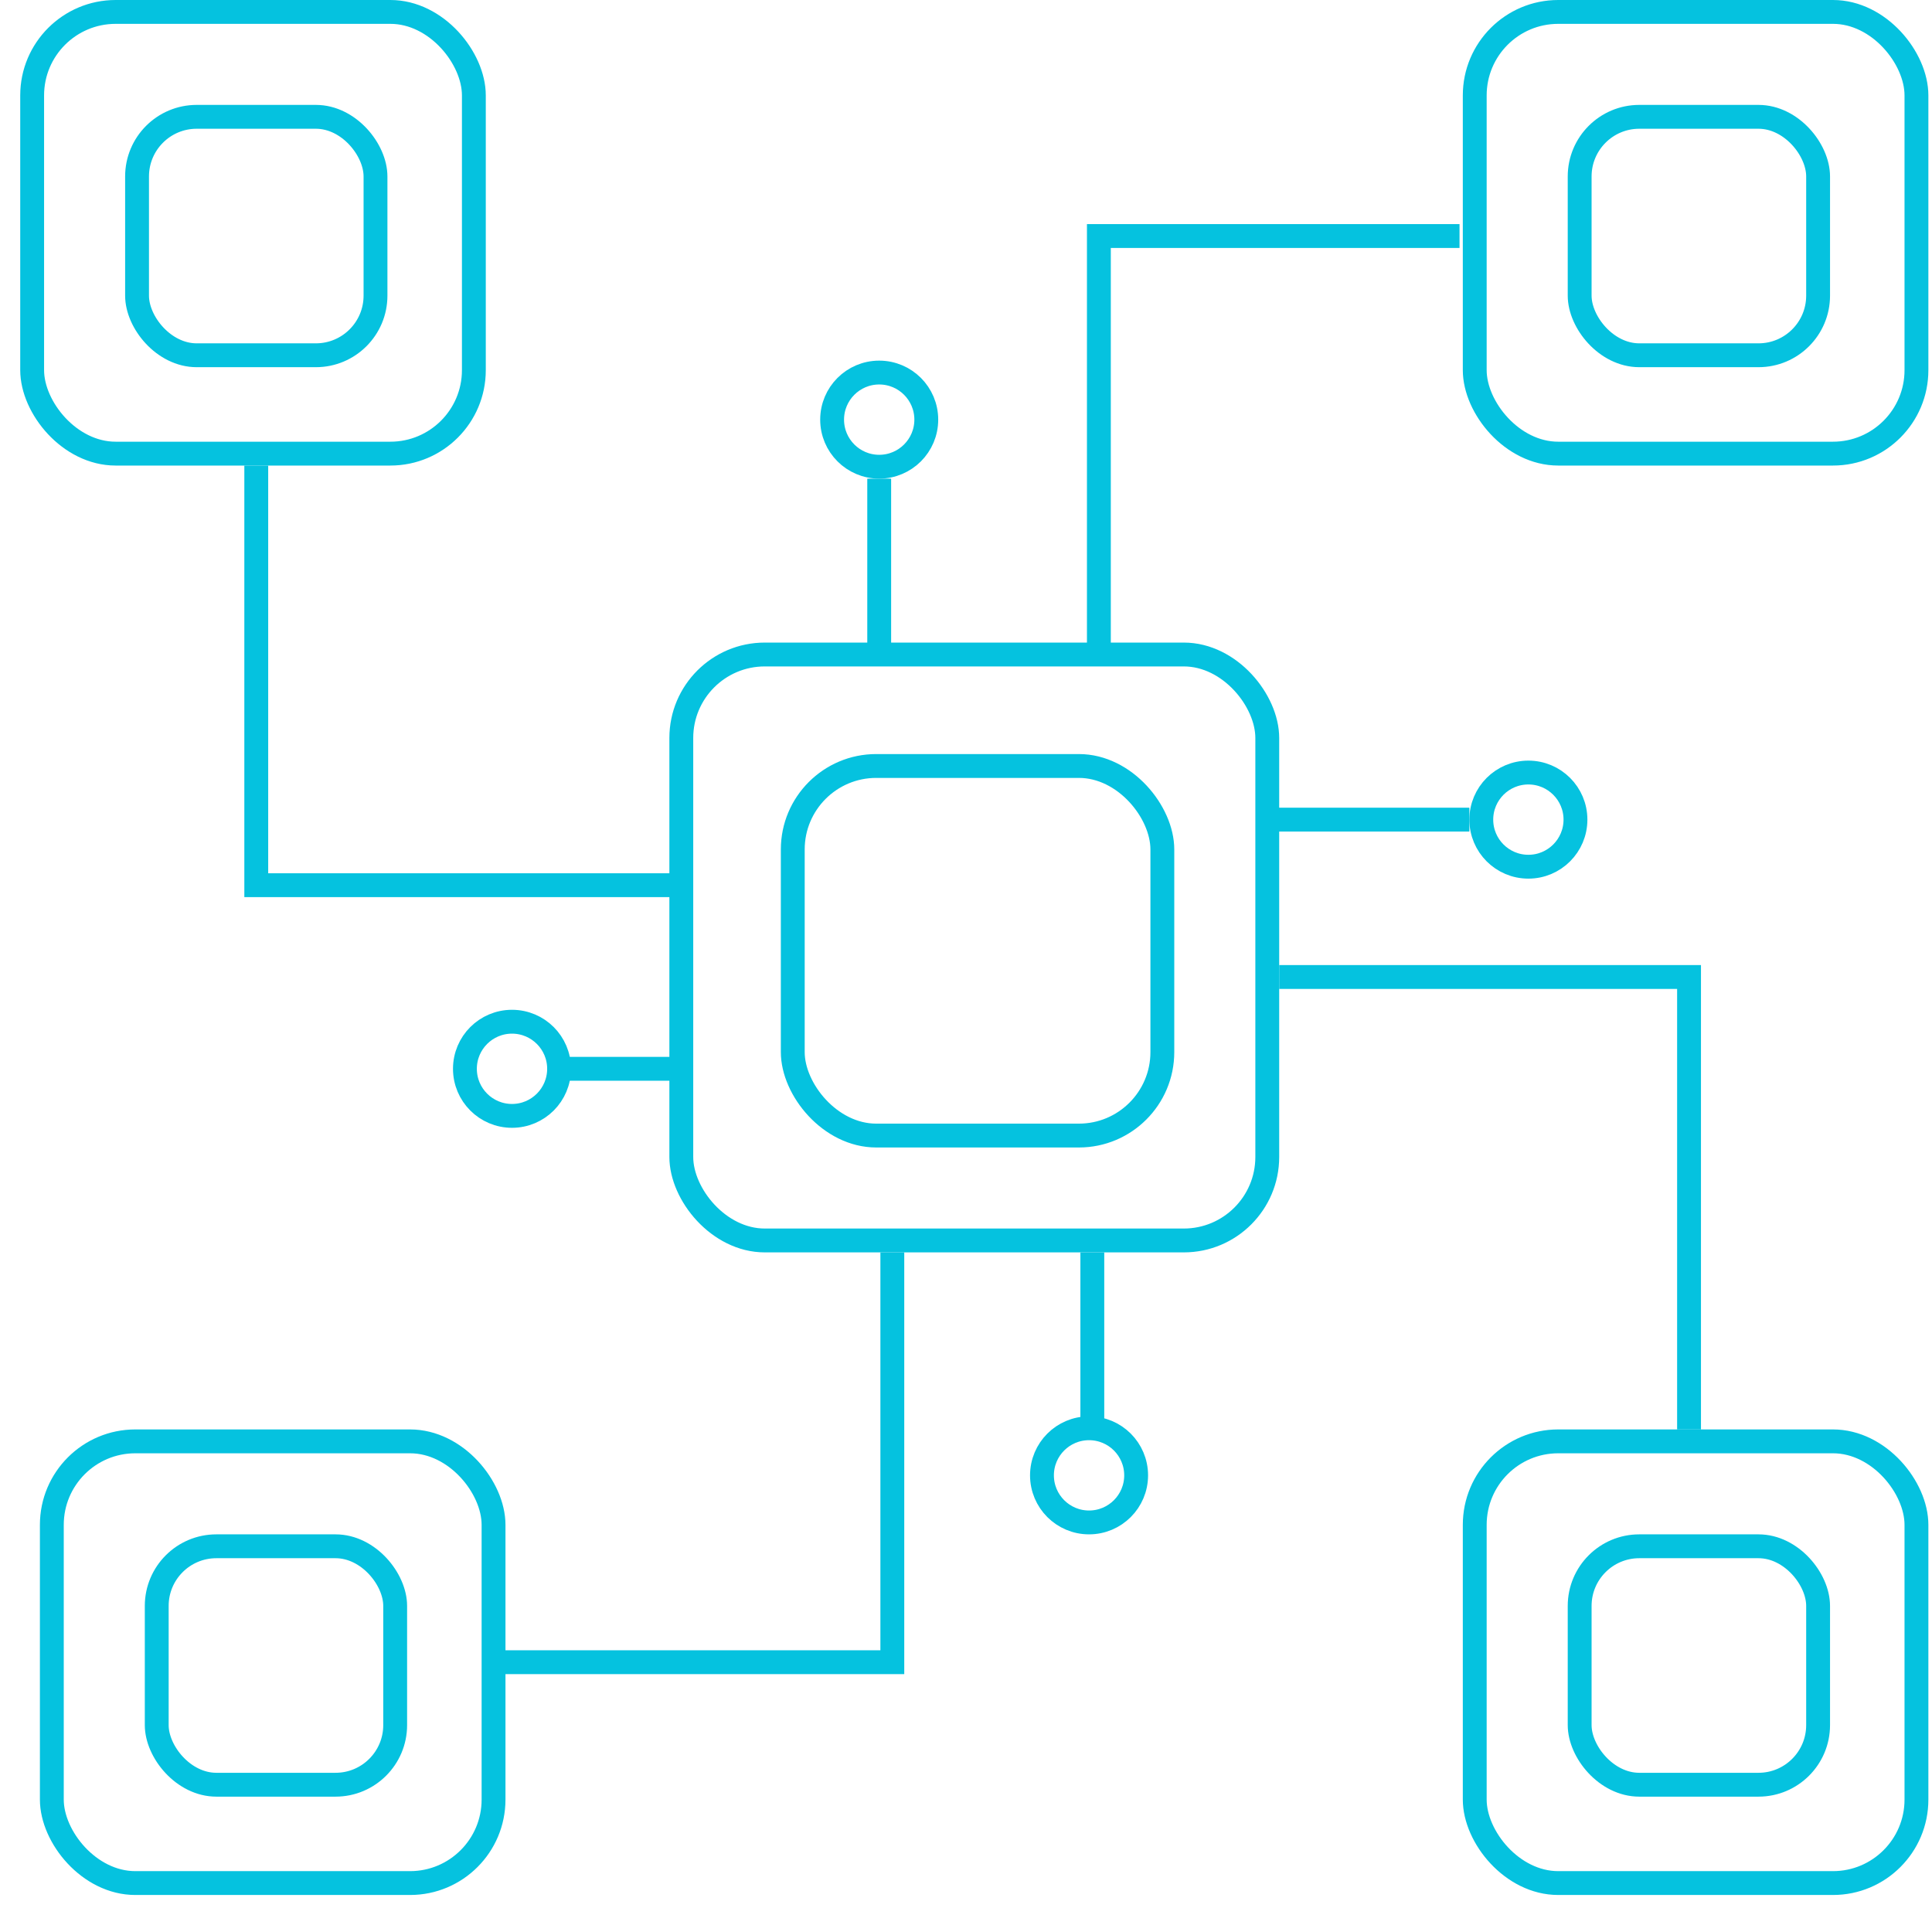 <svg width="81" height="80" fill="none" xmlns="http://www.w3.org/2000/svg"><path d="M36.861 27.08v-7.011m16.633 14.295h8.11M23.802 44.811H28.2M45.796 59.52v-7.01" stroke="#05C2DF"/><rect x="28.564" y="27.441" width="24.567" height="24.567" rx="3.5" stroke="#05C2DF"/><rect x="33.237" y="32.115" width="15.495" height="15.495" rx="3.5" stroke="#05C2DF"/><rect x="61.829" y=".5" width="18.519" height="18.519" rx="3.5" stroke="#05C2DF"/><rect x="66.228" y="4.898" width="9.997" height="9.997" rx="2.5" stroke="#05C2DF"/><rect x="1.348" y=".5" width="18.519" height="18.519" rx="3.5" stroke="#05C2DF"/><rect x="5.746" y="4.898" width="9.997" height="9.997" rx="2.5" stroke="#05C2DF"/><rect x="2.173" y="60.431" width="18.519" height="18.519" rx="3.5" stroke="#05C2DF"/><rect x="6.571" y="64.83" width="9.997" height="9.997" rx="2.5" stroke="#05C2DF"/><rect x="61.829" y="60.431" width="18.519" height="18.519" rx="3.5" stroke="#05C2DF"/><rect x="66.228" y="64.83" width="9.997" height="9.997" rx="2.5" stroke="#05C2DF"/><path d="M46.071 27.08V9.896h15.12M28.201 37.113H10.744V19.52M53.631 40.962h17.183v18.97M37.411 52.509V69.69H21.054" stroke="#05C2DF"/><circle cx="36.861" cy="17.594" r="1.974" stroke="#05C2DF"/><circle cx="64.078" cy="34.364" r="1.974" stroke="#05C2DF"/><circle cx="21.466" cy="44.811" r="1.974" stroke="#05C2DF"/><circle cx="45.659" cy="61.856" r="1.974" stroke="#05C2DF"/></svg>